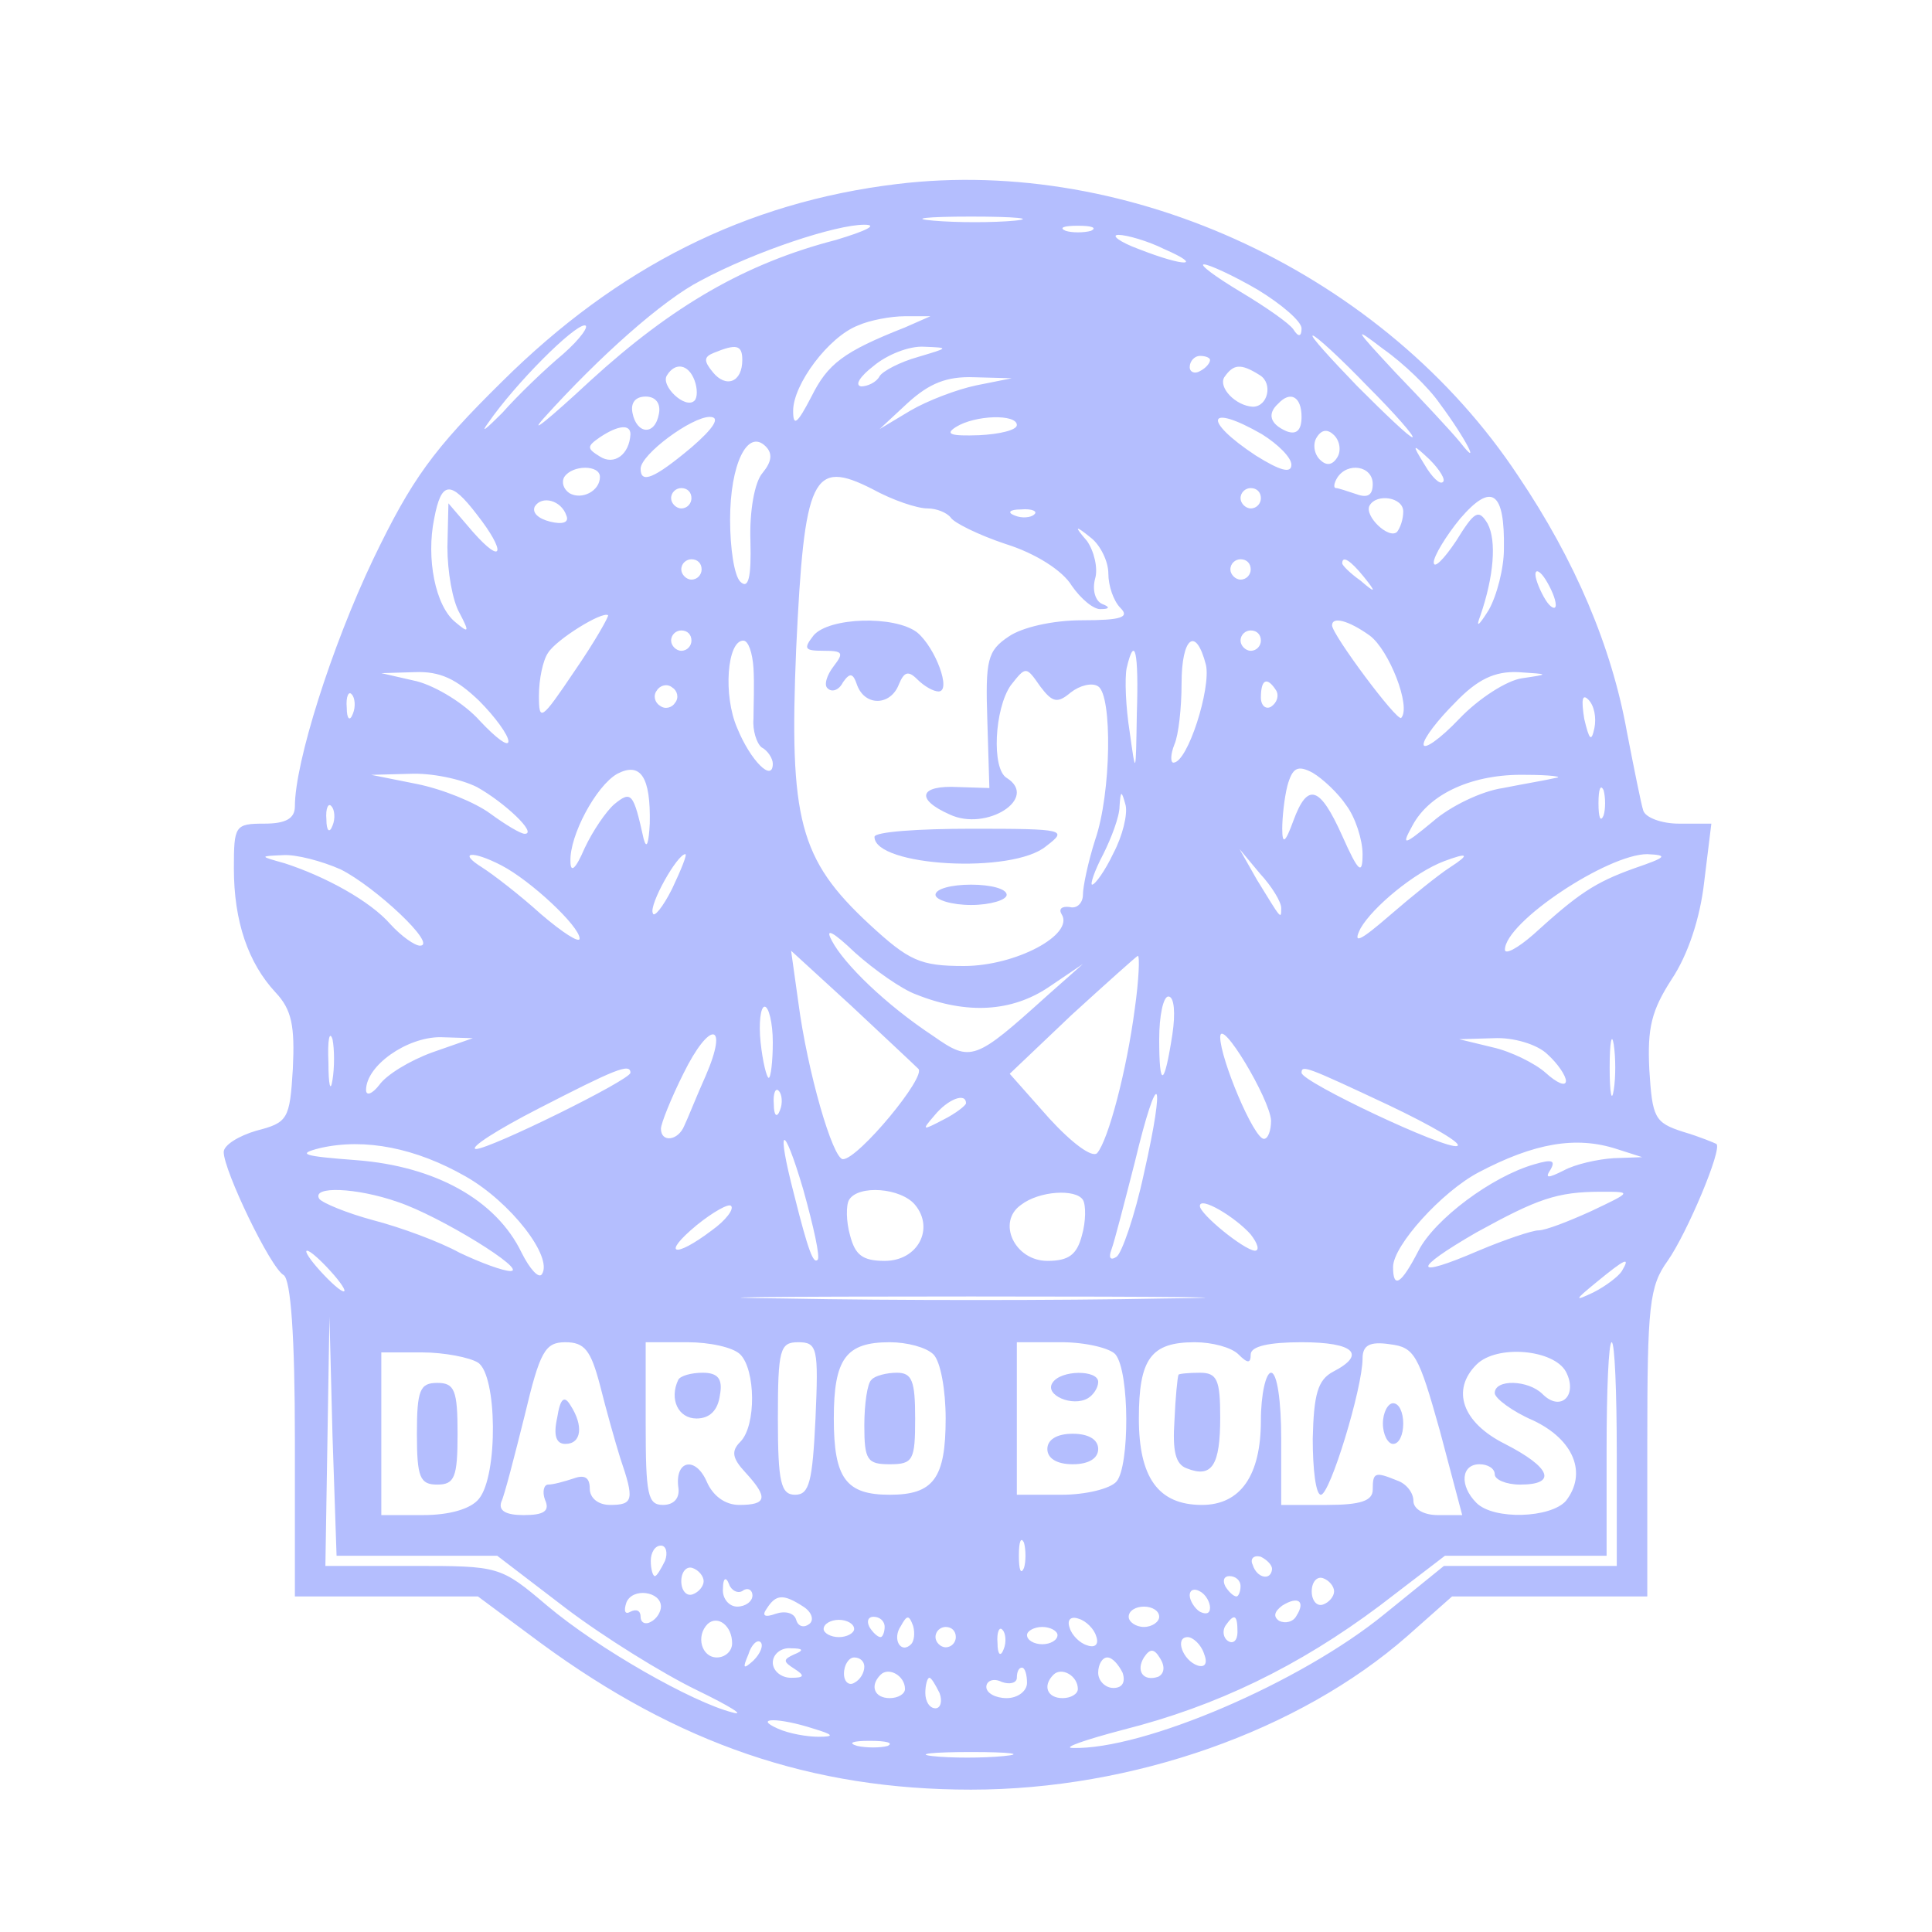 <svg xmlns="http://www.w3.org/2000/svg" version="1.0" width="190pt" height="190pt" viewBox="0 0 190 190" preserveAspectRatio="xMidYMid meet">

<g transform="translate(0,190) scale(0.1,-0.1)" fill="#b4befe" stroke="none">
<path d="M882 1719 c-149 -18 -275 -82 -388 -194 -68 -67 -89 -96 -127 -175 -41 -86 -77 -200 -77 -243 0 -12 -9 -17 -30 -17 -29 0 -30 -2 -30 -44 0 -52 14 -93 41 -122 16 -17 19 -33 17 -75 -3 -50 -5 -53 -36 -61 -17 -5 -32 -14 -32 -21 0 -18 46 -114 59 -121 7 -5 11 -60 11 -162 l0 -154 90 0 90 0 62 -46 c135 -99 266 -144 423 -144 159 0 323 58 429 151 l44 39 96 0 96 0 0 151 c0 135 2 154 20 179 19 27 54 110 48 115 -2 1 -16 7 -33 12 -28 9 -30 14 -33 61 -2 41 2 58 22 89 16 24 28 60 32 96 l7 57 -32 0 c-17 0 -33 6 -35 13 -2 6 -9 41 -16 77 -15 84 -51 169 -107 252 -131 198 -381 315 -611 287z m116 -36 c-21 -2 -57 -2 -80 0 -24 2 -7 4 37 4 44 0 63 -2 43 -4z m-176 -19 c-89 -23 -161 -65 -241 -138 -42 -39 -62 -55 -46 -37 55 61 117 116 154 135 54 29 133 55 161 55 14 0 2 -6 -28 -15z m251 9 c-7 -2 -19 -2 -25 0 -7 3 -2 5 12 5 14 0 19 -2 13 -5z m72 -18 c39 -17 21 -18 -25 0 -19 7 -28 14 -20 14 8 0 29 -6 45 -14z m92 -40 c23 -14 43 -31 43 -38 0 -8 -3 -9 -8 -1 -4 6 -27 22 -52 37 -25 15 -41 27 -36 27 5 0 29 -11 53 -25z m-347 -37 c-61 -24 -76 -36 -92 -68 -14 -27 -18 -30 -18 -14 0 26 35 73 64 84 11 5 32 9 46 9 l25 0 -25 -11z m-336 -26 c-18 -15 -45 -41 -60 -58 -16 -16 -22 -21 -14 -10 27 39 84 96 95 96 5 0 -4 -13 -21 -28z m862 -49 c26 -35 41 -65 20 -38 -9 11 -38 42 -64 69 -40 43 -42 46 -12 23 20 -14 45 -38 56 -54z m-71 17 c27 -27 47 -50 44 -50 -3 0 -27 23 -54 50 -27 28 -47 50 -44 50 3 0 27 -22 54 -50z m-615 26 c0 -22 -16 -28 -29 -12 -9 11 -9 15 1 19 22 9 28 8 28 -7z m173 3 c-18 -5 -35 -14 -38 -19 -3 -6 -12 -10 -18 -10 -7 1 -1 10 12 20 13 11 35 20 50 19 25 -1 24 -1 -6 -10z m287 -3 c0 -3 -4 -8 -10 -11 -5 -3 -10 -1 -10 4 0 6 5 11 10 11 6 0 10 -2 10 -4z m-507 -20 c3 -8 3 -17 0 -20 -9 -9 -34 15 -27 25 8 13 21 11 27 -5z m556 5 c13 -8 8 -31 -7 -31 -17 1 -34 19 -28 29 9 13 16 14 35 2z m-279 -10 c-19 -4 -48 -15 -65 -25 l-30 -18 28 26 c21 19 38 26 65 25 l37 -1 -35 -7z m-312 -28 c-4 -22 -22 -20 -26 1 -2 10 3 16 13 16 10 0 15 -7 13 -17z m632 -3 c0 -13 -5 -18 -15 -14 -16 7 -19 17 -8 27 12 13 23 7 23 -13z m-600 -30 c-37 -31 -50 -36 -50 -21 0 14 50 51 68 51 11 0 4 -11 -18 -30z m320 22 c0 -5 -17 -9 -37 -10 -28 -1 -34 1 -23 8 19 12 60 13 60 2z m241 -9 c16 -10 29 -23 29 -30 0 -9 -11 -6 -35 9 -53 35 -48 52 6 21z m-621 0 c-1 -20 -16 -31 -30 -22 -13 8 -13 10 0 19 18 12 30 13 30 3z m695 -23 c-5 -8 -11 -8 -17 -2 -6 6 -7 16 -3 22 5 8 11 8 17 2 6 -6 7 -16 3 -22z m-565 -15 c-8 -9 -13 -38 -12 -67 1 -36 -2 -48 -10 -40 -6 6 -10 33 -10 61 0 54 17 90 35 72 7 -7 6 -15 -3 -26z m669 -9 c-3 -3 -11 5 -18 17 -13 21 -12 21 5 5 10 -10 16 -20 13 -22z m-829 5 c0 -14 -18 -23 -30 -16 -6 4 -8 11 -5 16 8 12 35 12 35 0z m322 -31 c9 0 19 -4 23 -9 3 -5 27 -17 54 -26 29 -9 56 -26 65 -41 9 -13 22 -24 29 -23 8 0 9 2 1 5 -7 3 -10 14 -7 25 3 10 -1 27 -8 37 -13 15 -12 16 4 3 9 -7 17 -23 17 -35 0 -12 5 -27 12 -34 9 -9 1 -12 -38 -12 -29 0 -59 -7 -72 -16 -21 -14 -23 -23 -21 -83 l2 -66 -31 1 c-38 2 -42 -12 -8 -27 36 -17 88 16 56 36 -15 9 -12 68 4 91 15 19 15 19 29 -1 12 -16 17 -17 30 -6 9 7 21 10 27 6 14 -9 13 -105 -3 -151 -7 -22 -12 -46 -12 -54 0 -8 -6 -14 -13 -12 -8 1 -11 -2 -8 -7 13 -20 -45 -51 -96 -51 -43 0 -54 5 -93 41 -69 64 -79 103 -72 271 8 170 16 187 75 157 20 -11 44 -19 54 -19z m438 24 c0 -11 -5 -14 -16 -10 -9 3 -18 6 -20 6 -3 0 -2 5 1 10 10 16 35 12 35 -6z m-881 -30 c29 -37 26 -51 -4 -17 l-24 28 -1 -43 c0 -24 5 -53 12 -65 10 -19 9 -20 -4 -9 -20 16 -29 63 -21 102 7 37 16 38 42 4z m211 16 c0 -5 -4 -10 -10 -10 -5 0 -10 5 -10 10 0 6 5 10 10 10 6 0 10 -4 10 -10z m560 0 c0 -5 -4 -10 -10 -10 -5 0 -10 5 -10 10 0 6 5 10 10 10 6 0 10 -4 10 -10z m239 -50 c0 -19 -7 -46 -15 -60 -10 -16 -13 -18 -8 -5 13 38 16 73 7 90 -9 15 -13 12 -31 -17 -12 -18 -22 -28 -22 -21 0 6 12 26 26 43 31 36 44 27 43 -30z m-922 33 c3 -7 -4 -9 -16 -6 -12 3 -18 9 -15 15 7 11 26 6 31 -9z m823 4 c0 -8 -3 -16 -6 -20 -8 -8 -33 16 -27 26 7 12 33 8 33 -6z m-363 -3 c-3 -3 -12 -4 -19 -1 -8 3 -5 6 6 6 11 1 17 -2 13 -5z m-327 -54 c0 -5 -4 -10 -10 -10 -5 0 -10 5 -10 10 0 6 5 10 10 10 6 0 10 -4 10 -10z m540 0 c0 -5 -4 -10 -10 -10 -5 0 -10 5 -10 10 0 6 5 10 10 10 6 0 10 -4 10 -10z m111 -7 c13 -16 12 -17 -3 -4 -10 7 -18 15 -18 17 0 8 8 3 21 -13z m189 -28 c0 -5 -5 -3 -10 5 -5 8 -10 20 -10 25 0 6 5 3 10 -5 5 -8 10 -19 10 -25z m-965 -65 c-33 -49 -35 -50 -35 -24 0 16 4 35 9 42 8 13 53 41 59 37 1 -1 -13 -26 -33 -55z m782 35 c19 -14 41 -70 31 -81 -4 -4 -68 82 -68 91 0 9 16 5 37 -10z m-667 -5 c0 -5 -4 -10 -10 -10 -5 0 -10 5 -10 10 0 6 5 10 10 10 6 0 10 -4 10 -10z m560 0 c0 -5 -4 -10 -10 -10 -5 0 -10 5 -10 10 0 6 5 10 10 10 6 0 10 -4 10 -10z m-499 -27 c1 -16 0 -38 0 -50 -1 -11 3 -24 8 -28 6 -3 11 -11 11 -16 0 -19 -22 3 -35 35 -14 32 -10 86 6 86 5 0 9 -12 10 -27z m445 3 c5 -23 -18 -96 -32 -96 -3 0 -3 8 1 18 4 9 7 36 7 60 0 45 14 57 24 18z m-68 -48 c-1 -61 -1 -61 -7 -18 -4 25 -5 53 -3 63 8 34 12 16 10 -45z m-647 13 c16 -16 29 -34 29 -40 0 -6 -12 3 -28 20 -15 17 -43 34 -62 39 l-35 8 33 1 c25 1 41 -7 63 -28z m1026 22 c-15 -2 -43 -20 -62 -40 -19 -20 -35 -31 -35 -25 0 6 14 24 31 41 22 23 39 31 62 30 31 -2 31 -2 4 -6z m-833 -24 c-3 -5 -10 -7 -15 -3 -5 3 -7 10 -3 15 3 5 10 7 15 3 5 -3 7 -10 3 -15z m591 12 c3 -5 1 -12 -5 -16 -5 -3 -10 1 -10 9 0 18 6 21 15 7z m-908 -23 c-3 -8 -6 -5 -6 6 -1 11 2 17 5 13 3 -3 4 -12 1 -19z m1221 -14 c-3 -14 -5 -12 -10 9 -3 19 -2 25 4 19 6 -6 8 -18 6 -28z m-929 -94 c-1 -19 -3 -26 -6 -15 -10 45 -12 48 -29 34 -8 -7 -21 -26 -29 -43 -9 -21 -14 -25 -14 -13 -1 25 25 74 46 86 23 12 33 -3 32 -49z m685 18 c9 -12 16 -34 16 -48 0 -21 -4 -18 -20 18 -22 49 -34 53 -48 15 -8 -22 -11 -24 -11 -8 0 11 2 30 5 42 5 18 10 21 25 13 10 -6 25 -20 33 -32z m-855 18 c27 -15 60 -46 47 -46 -4 0 -19 9 -34 20 -15 11 -47 24 -72 29 l-45 9 38 1 c21 1 50 -5 66 -13z m1061 9 c-8 -2 -32 -6 -52 -10 -21 -3 -52 -18 -69 -33 -29 -24 -31 -24 -20 -4 17 32 60 51 111 50 25 0 38 -2 30 -3z m47 -37 c-3 -7 -5 -2 -5 12 0 14 2 19 5 13 2 -7 2 -19 0 -25z m-482 -37 c-8 -17 -18 -31 -21 -31 -2 0 2 13 11 30 8 16 16 37 16 47 1 16 2 16 6 1 2 -9 -3 -30 -12 -47z m-768 27 c-3 -8 -6 -5 -6 6 -1 11 2 17 5 13 3 -3 4 -12 1 -19z m8 -43 c34 -17 96 -75 78 -75 -5 0 -18 9 -29 21 -20 23 -64 47 -104 60 -25 7 -25 7 -2 8 13 1 39 -6 57 -14z m158 4 c29 -15 77 -60 77 -72 0 -5 -17 6 -38 24 -21 19 -47 39 -58 46 -24 15 -10 17 19 2z m168 -23 c-9 -18 -18 -29 -19 -24 -4 8 24 58 32 58 2 0 -4 -15 -13 -34z m599 -19 c0 -12 0 -11 -24 28 l-17 30 20 -24 c12 -13 21 -28 21 -34z m166 40 c-11 -7 -37 -28 -59 -47 -30 -26 -37 -29 -29 -13 12 21 53 55 82 66 24 9 26 7 6 -6z m181 -1 c-39 -14 -55 -25 -99 -65 -16 -14 -28 -20 -28 -15 0 27 101 94 140 94 21 -1 19 -3 -13 -14z m-706 -124 c50 -20 94 -17 130 7 l34 23 -35 -31 c-71 -64 -75 -66 -112 -40 -47 31 -88 71 -100 94 -7 13 1 9 23 -12 19 -17 46 -36 60 -41z m2 -73 c9 -7 -59 -89 -74 -89 -10 0 -35 86 -44 155 l-7 50 59 -54 c32 -30 62 -58 66 -62z m213 59 c-8 -61 -26 -129 -37 -142 -5 -5 -25 10 -47 34 l-39 44 61 58 c34 31 63 57 65 58 2 0 1 -24 -3 -52z m37 -25 c-8 -52 -13 -54 -13 -5 0 23 4 42 9 42 6 0 7 -17 4 -37z m-393 -8 c0 -19 -2 -35 -4 -35 -2 0 -6 16 -8 35 -2 19 0 35 4 35 4 0 8 -16 8 -35z m-433 -37 c-2 -13 -4 -5 -4 17 -1 22 1 32 4 23 2 -10 2 -28 0 -40z m367 4 c-9 -20 -18 -43 -21 -49 -6 -15 -23 -17 -23 -3 0 5 10 30 22 54 26 53 45 51 22 -2z m556 -44 c0 -10 -3 -18 -7 -18 -10 0 -43 79 -43 100 0 21 49 -61 50 -82z m337 30 c-2 -13 -4 -3 -4 22 0 25 2 35 4 23 2 -13 2 -33 0 -45z m-1162 37 c-22 -8 -45 -22 -52 -32 -7 -9 -13 -11 -13 -5 0 24 40 52 73 52 l32 -1 -40 -14z m1097 -2 c10 -9 18 -21 18 -26 0 -6 -9 -2 -20 8 -10 9 -34 21 -52 25 l-33 8 34 1 c19 1 43 -6 53 -16z m-902 -18 c0 -7 -138 -75 -152 -75 -7 1 21 19 62 40 74 38 90 45 90 35z m746 -32 c42 -20 73 -38 67 -40 -11 -4 -153 63 -153 72 0 8 5 6 86 -32z m-599 -5 c-3 -8 -6 -5 -6 6 -1 11 2 17 5 13 3 -3 4 -12 1 -19z m358 -62 c-9 -42 -22 -79 -27 -82 -6 -4 -8 -1 -5 7 3 8 13 47 23 86 23 96 31 86 9 -11z m-175 69 c0 -2 -10 -10 -22 -16 -21 -11 -22 -11 -9 4 13 16 31 23 31 12z m-146 -154 c-4 -4 -9 8 -23 64 -18 69 -11 73 9 5 10 -36 17 -67 14 -69z m-346 82 c44 -25 86 -79 75 -96 -3 -5 -12 5 -20 21 -25 52 -85 85 -162 91 -53 4 -60 6 -36 12 44 10 94 0 143 -28z m1132 27 l25 -8 -28 -1 c-16 -1 -38 -6 -49 -12 -16 -8 -19 -8 -13 1 5 9 1 10 -16 5 -42 -12 -98 -54 -114 -85 -17 -33 -25 -38 -25 -16 0 21 48 74 84 93 55 29 96 36 136 23z m-1199 -52 c42 -14 129 -68 111 -68 -7 0 -29 8 -50 18 -20 11 -58 25 -85 32 -26 7 -50 17 -53 21 -8 13 37 11 77 -3z m509 -3 c19 -23 3 -55 -30 -55 -22 0 -29 6 -34 25 -4 14 -4 30 -1 35 9 15 51 12 65 -5z m165 5 c3 -5 3 -21 -1 -35 -5 -19 -13 -25 -34 -25 -32 0 -50 38 -26 55 18 14 54 16 61 5z m500 -11 c-22 -10 -45 -19 -52 -19 -6 0 -33 -9 -59 -20 -65 -28 -66 -19 -2 18 60 33 79 40 123 40 30 0 30 0 -10 -19z m-865 -19 c-37 -28 -50 -24 -15 5 16 13 32 22 34 19 3 -3 -5 -14 -19 -24z m530 -4 c7 -9 9 -16 4 -16 -11 1 -54 36 -54 44 0 10 35 -11 50 -28z m-905 -36 c10 -11 16 -20 13 -20 -3 0 -13 9 -23 20 -10 11 -16 20 -13 20 3 0 13 -9 23 -20z m1270 0 c-3 -5 -16 -15 -28 -21 -19 -9 -19 -8 3 10 28 23 34 26 25 11z m-452 -27 c-100 -2 -266 -2 -370 0 -103 1 -21 2 182 2 204 0 288 -1 188 -2z m-733 -253 l79 0 68 -52 c37 -28 95 -64 128 -80 33 -16 49 -26 35 -22 -39 10 -131 62 -182 105 -46 39 -47 39 -132 39 l-86 0 2 123 2 122 3 -117 4 -118 79 0z m180 168 c6 -24 15 -56 20 -72 14 -41 13 -46 -10 -46 -12 0 -20 7 -20 16 0 11 -5 14 -16 10 -9 -3 -20 -6 -25 -6 -4 0 -6 -7 -3 -15 5 -11 -1 -15 -21 -15 -17 0 -25 4 -22 13 3 6 13 45 23 85 15 63 20 72 40 72 19 0 25 -8 34 -42z m138 30 c15 -15 16 -70 0 -86 -9 -9 -8 -16 5 -30 23 -25 21 -32 -6 -32 -14 0 -26 9 -32 23 -11 25 -31 21 -28 -5 2 -11 -4 -18 -15 -18 -15 0 -17 10 -17 80 l0 80 41 0 c22 0 45 -5 52 -12z m74 -63 c-3 -62 -6 -75 -20 -75 -14 0 -17 12 -17 75 0 68 2 75 20 75 19 0 20 -6 17 -75z m116 63 c7 -7 12 -35 12 -63 0 -59 -12 -75 -55 -75 -43 0 -55 16 -55 75 0 59 12 75 55 75 17 0 36 -5 43 -12z m179 0 c14 -17 14 -110 1 -125 -6 -7 -30 -13 -54 -13 l-44 0 0 75 0 75 44 0 c24 0 48 -6 53 -12z m121 0 c9 -9 12 -9 12 0 0 8 18 12 50 12 52 0 64 -12 31 -29 -15 -8 -19 -22 -20 -66 0 -30 3 -55 8 -55 9 0 41 105 41 134 0 13 7 17 27 14 24 -3 28 -10 49 -85 l22 -83 -24 0 c-14 0 -24 6 -24 14 0 8 -7 17 -16 20 -22 9 -24 8 -24 -9 0 -11 -12 -15 -45 -15 l-45 0 0 65 c0 37 -4 65 -10 65 -5 0 -10 -21 -10 -47 0 -54 -20 -83 -58 -83 -43 0 -62 27 -62 85 0 59 12 75 55 75 17 0 36 -5 43 -12z m372 -98 l0 -110 -85 0 -85 0 -58 -47 c-83 -68 -238 -134 -307 -132 -11 0 12 8 50 18 91 23 172 62 252 122 l64 49 80 0 79 0 0 105 c0 58 2 105 5 105 3 0 5 -49 5 -110z m-1120 90 c19 -12 20 -111 1 -134 -8 -10 -29 -16 -55 -16 l-41 0 0 80 0 80 40 0 c22 0 47 -5 55 -10z m1070 -9 c12 -23 -5 -40 -23 -22 -14 14 -47 15 -47 1 0 -5 17 -18 38 -27 40 -19 53 -52 32 -79 -15 -17 -71 -19 -88 -2 -17 17 -15 38 3 38 8 0 15 -4 15 -10 0 -5 11 -10 25 -10 37 0 30 17 -15 40 -42 21 -53 53 -28 78 20 20 76 15 88 -7z m-533 -193 c-3 -7 -5 -2 -5 12 0 14 2 19 5 13 2 -7 2 -19 0 -25z m-353 7 c-4 -8 -8 -15 -10 -15 -2 0 -4 7 -4 15 0 8 4 15 10 15 5 0 7 -7 4 -15z m597 -8 c-1 -12 -15 -9 -19 4 -3 6 1 10 8 8 6 -3 11 -8 11 -12z m-559 -12 c0 -5 -5 -11 -11 -13 -6 -2 -11 4 -11 13 0 9 5 15 11 13 6 -2 11 -8 11 -13z m39 -9 c5 3 9 0 9 -5 0 -6 -7 -11 -15 -11 -8 0 -15 8 -14 18 0 10 3 12 6 4 2 -6 9 -10 14 -6z m489 4 c0 -5 -2 -10 -4 -10 -3 0 -8 5 -11 10 -3 6 -1 10 4 10 6 0 11 -4 11 -10z m92 -5 c0 -5 -5 -11 -11 -13 -6 -2 -11 4 -11 13 0 9 5 15 11 13 6 -2 11 -8 11 -13z m-662 -15 c0 -5 -4 -12 -10 -15 -5 -3 -10 -1 -10 5 0 6 -4 8 -10 5 -5 -3 -7 0 -4 9 6 15 34 11 34 -4z m540 -1 c0 -6 -4 -7 -10 -4 -5 3 -10 11 -10 16 0 6 5 7 10 4 6 -3 10 -11 10 -16z m-400 1 c8 -5 11 -13 6 -17 -5 -4 -11 -3 -13 4 -2 7 -11 9 -20 6 -11 -4 -14 -2 -9 5 9 14 16 15 36 2z m485 -9 c-3 -6 -11 -8 -17 -5 -6 4 -5 9 3 15 16 10 23 4 14 -10z m-135 -1 c0 -5 -7 -10 -15 -10 -8 0 -15 5 -15 10 0 6 7 10 15 10 8 0 15 -4 15 -10z m-420 -26 c0 -8 -7 -14 -15 -14 -15 0 -21 21 -9 33 10 9 24 -2 24 -19z m120 14 c0 -4 -7 -8 -15 -8 -8 0 -15 4 -15 8 0 5 7 9 15 9 8 0 15 -4 15 -9z m30 2 c0 -5 -2 -10 -4 -10 -3 0 -8 5 -11 10 -3 6 -1 10 4 10 6 0 11 -4 11 -10z m26 -17 c-10 -10 -19 5 -10 18 6 11 8 11 12 0 2 -7 1 -15 -2 -18z m182 8 c3 -8 -1 -12 -9 -9 -7 2 -15 10 -17 17 -3 8 1 12 9 9 7 -2 15 -10 17 -17z m139 4 c0 -8 -4 -12 -9 -9 -5 3 -6 10 -3 15 9 13 12 11 12 -6z m-277 -5 c0 -5 -4 -10 -10 -10 -5 0 -10 5 -10 10 0 6 5 10 10 10 6 0 10 -4 10 -10z m47 -12 c-3 -8 -6 -5 -6 6 -1 11 2 17 5 13 3 -3 4 -12 1 -19z m53 14 c0 -5 -7 -9 -15 -9 -8 0 -15 4 -15 9 0 4 7 8 15 8 8 0 15 -4 15 -8z m-299 -25 c-10 -9 -11 -8 -5 6 3 10 9 15 12 12 3 -3 0 -11 -7 -18z m443 7 c4 -10 1 -14 -6 -12 -15 5 -23 28 -10 28 5 0 13 -7 16 -16z m-403 -1 c-11 -5 -11 -7 0 -14 11 -7 10 -9 -3 -9 -10 0 -18 7 -18 15 0 8 8 15 18 14 12 0 13 -2 3 -6z m358 -22 c-15 -5 -22 6 -14 19 6 9 10 9 16 -1 5 -8 4 -15 -2 -18z m-289 10 c0 -6 -4 -13 -10 -16 -5 -3 -10 1 -10 9 0 9 5 16 10 16 6 0 10 -4 10 -9z m254 -6 c3 -9 0 -15 -9 -15 -8 0 -15 7 -15 15 0 8 4 15 9 15 5 0 11 -7 15 -15z m-214 -16 c0 -5 -7 -9 -15 -9 -15 0 -20 12 -9 23 8 8 24 -1 24 -14z m120 6 c0 -8 -9 -15 -20 -15 -11 0 -20 5 -20 11 0 6 7 9 15 5 8 -3 15 -1 15 4 0 6 2 10 5 10 3 0 5 -7 5 -15z m50 -6 c0 -5 -7 -9 -15 -9 -15 0 -20 12 -9 23 8 8 24 -1 24 -14z m-136 -4 c3 -8 1 -15 -4 -15 -6 0 -10 7 -10 15 0 8 2 15 4 15 2 0 6 -7 10 -15z m-124 -35 c20 -6 21 -8 5 -8 -11 0 -29 3 -40 8 -25 11 1 11 35 0z m73 -17 c-7 -2 -21 -2 -30 0 -10 3 -4 5 12 5 17 0 24 -2 18 -5z m114 -10 c-20 -2 -52 -2 -70 0 -17 2 0 4 38 4 39 0 53 -2 32 -4z" fill="#b4befe"/>
<path d="M800 1275 c-10 -13 -9 -15 10 -15 19 0 20 -2 10 -15 -7 -9 -10 -19 -6 -22 4 -4 11 -2 15 6 7 10 10 9 14 -3 8 -21 33 -20 41 1 5 12 9 14 18 5 7 -7 16 -12 21 -12 13 0 -3 43 -21 58 -22 17 -87 15 -102 -3z" fill="#b4befe"/>
<path d="M860 1077 c0 -29 136 -37 169 -9 21 16 19 17 -73 17 -53 0 -96 -3 -96 -8z" fill="#b4befe"/>
<path d="M920 1020 c0 -5 16 -10 35 -10 19 0 35 5 35 10 0 6 -16 10 -35 10 -19 0 -35 -4 -35 -10z" fill="#b4befe"/>
<path d="M548 506 c-4 -18 -1 -26 8 -26 16 0 18 18 5 38 -6 10 -10 7 -13 -12z" fill="#b4befe"/>
<path d="M667 543 c-9 -19 0 -38 18 -38 13 0 21 8 23 23 3 16 -2 22 -17 22 -11 0 -22 -3 -24 -7z" fill="#b4befe"/>
<path d="M857 543 c-4 -3 -7 -24 -7 -45 0 -34 3 -38 25 -38 23 0 25 4 25 45 0 37 -3 45 -18 45 -10 0 -22 -3 -25 -7z" fill="#b4befe"/>
<path d="M1035 540 c-8 -12 20 -24 35 -15 5 3 10 10 10 16 0 12 -37 12 -45 -1z" fill="#b4befe"/>
<path d="M1030 475 c0 -9 9 -15 25 -15 16 0 25 6 25 15 0 9 -9 15 -25 15 -16 0 -25 -6 -25 -15z" fill="#b4befe"/>
<path d="M1159 548 c-1 -2 -3 -22 -4 -45 -2 -30 1 -43 12 -47 25 -10 33 3 33 50 0 37 -3 44 -20 44 -11 0 -21 -1 -21 -2z" fill="#b4befe"/>
<path d="M1360 500 c0 -11 5 -20 10 -20 6 0 10 9 10 20 0 11 -4 20 -10 20 -5 0 -10 -9 -10 -20z" fill="#b4befe"/>
<path d="M410 490 c0 -43 3 -50 20 -50 17 0 20 7 20 50 0 43 -3 50 -20 50 -17 0 -20 -7 -20 -50z" fill="#b4befe"/>
</g>
</svg>